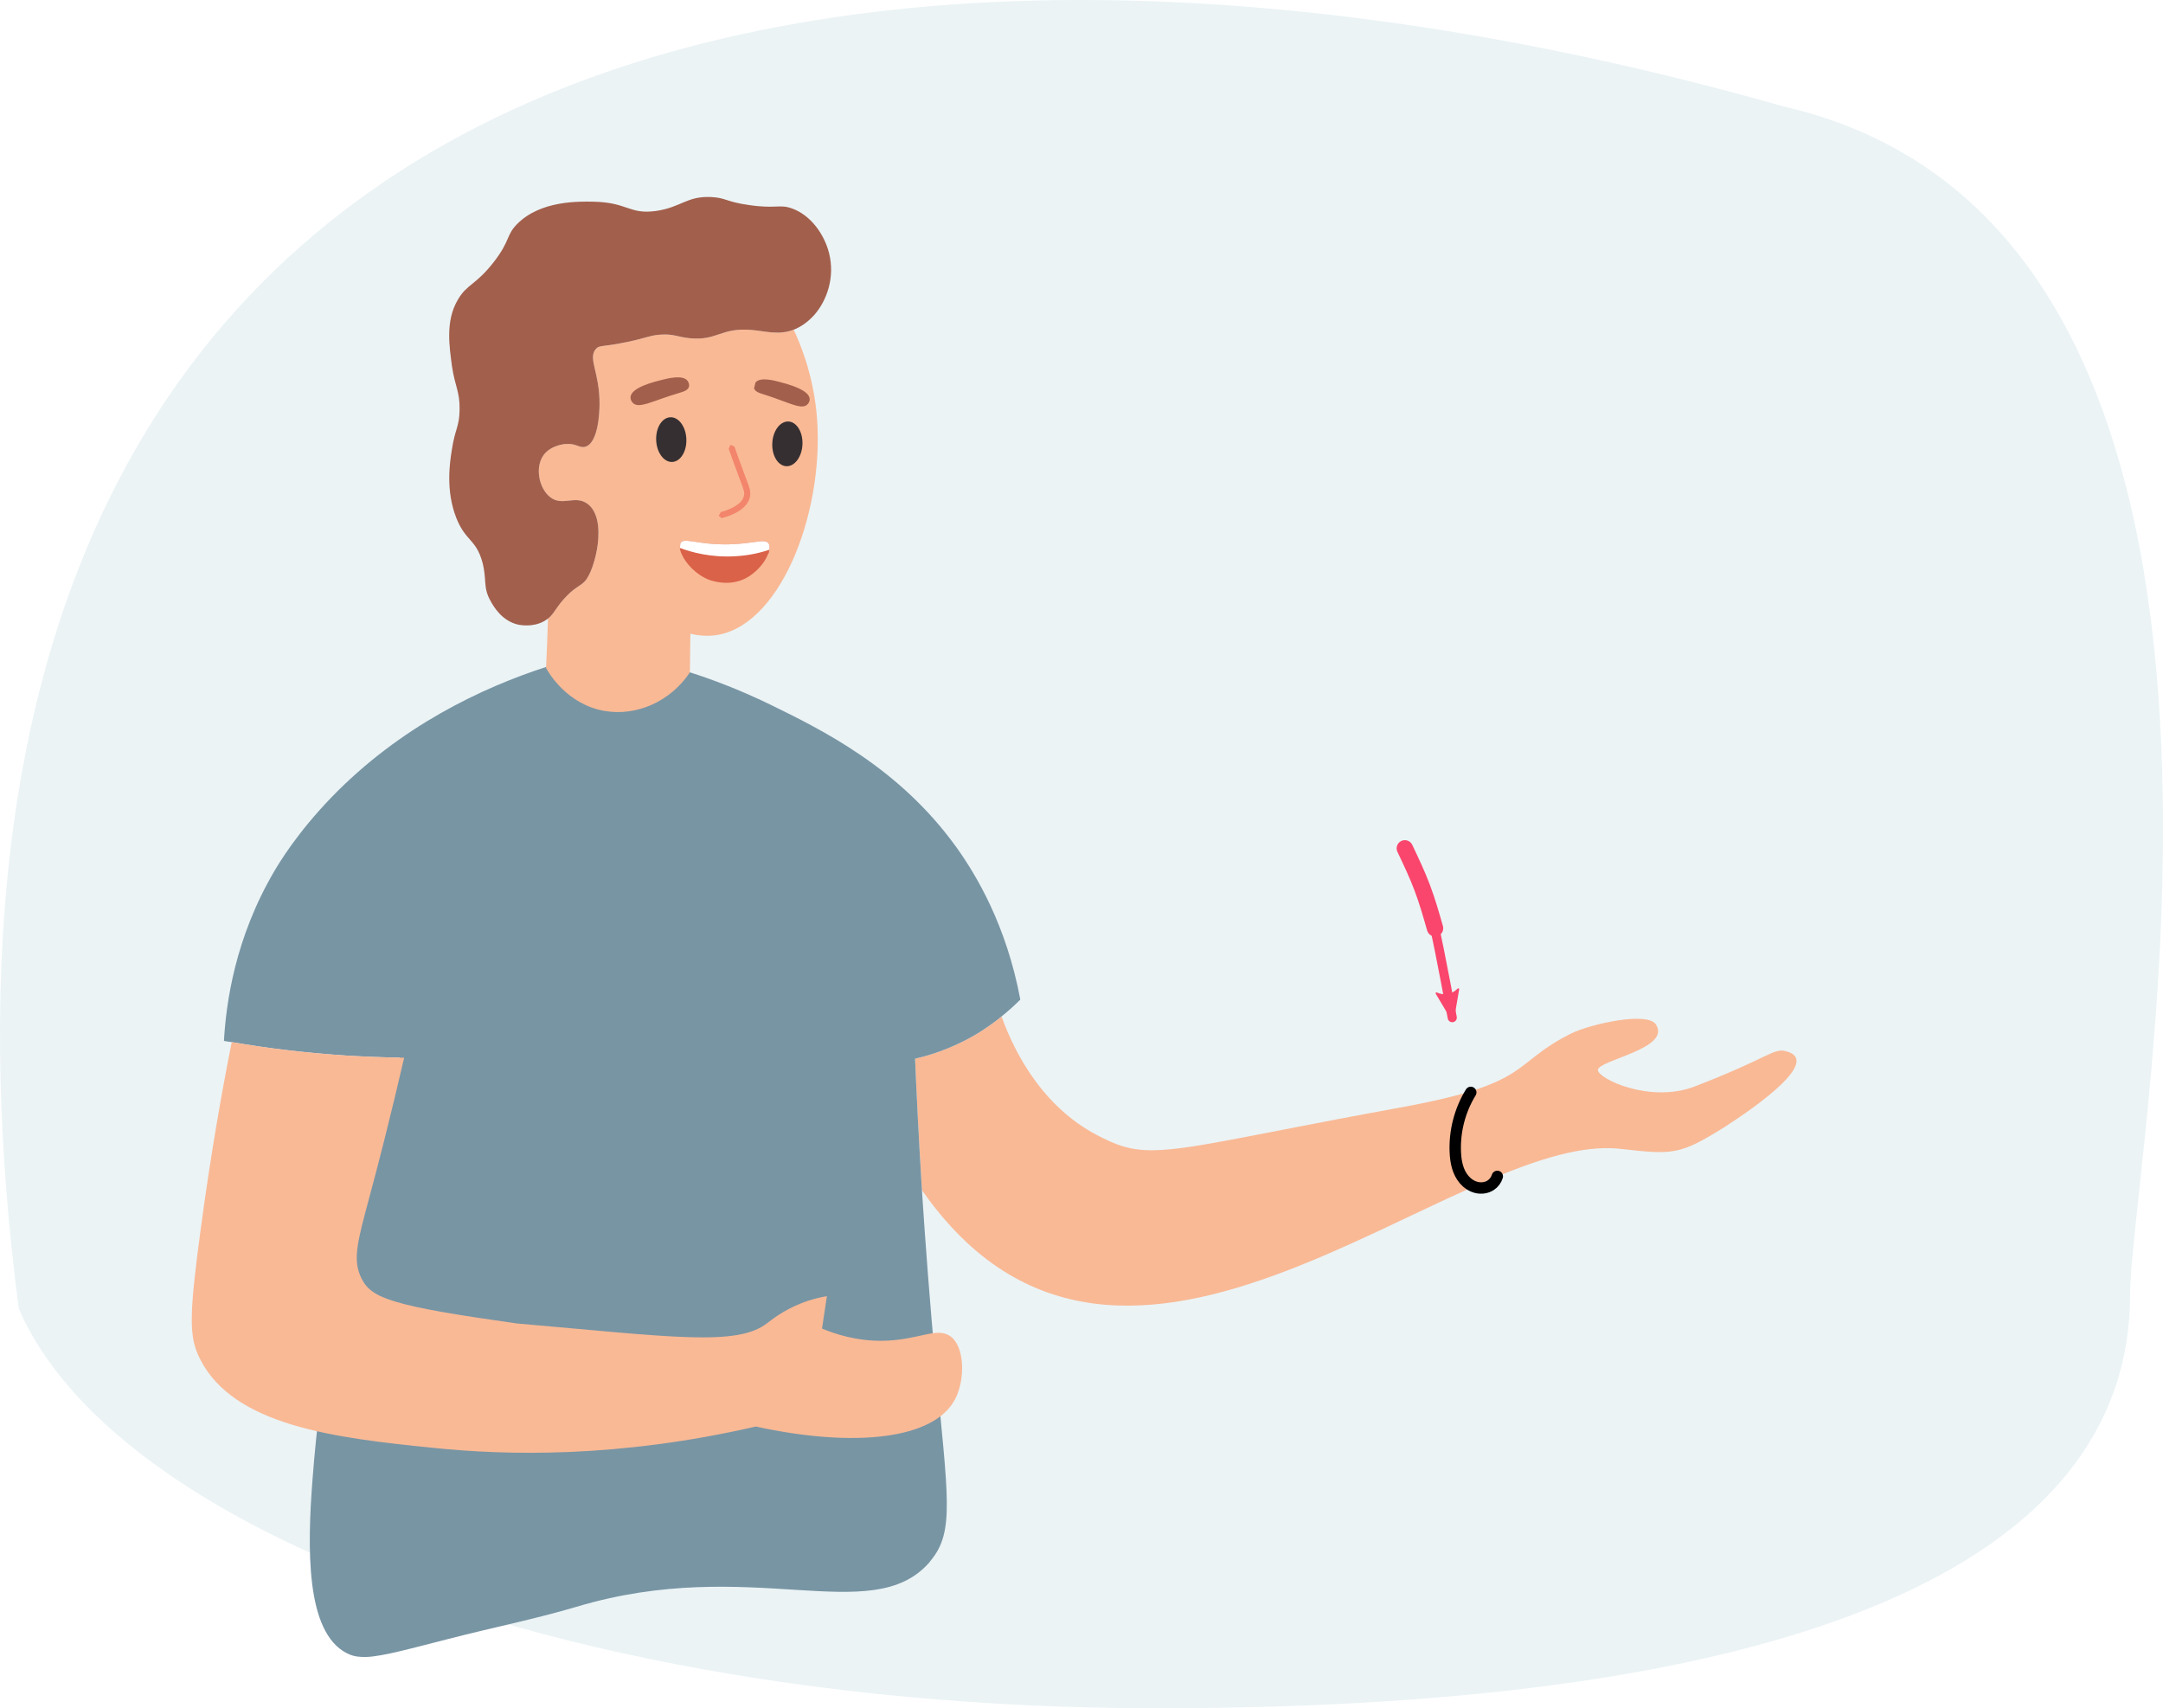 <?xml version="1.0" encoding="UTF-8" standalone="no"?>
<svg
   xmlns:dc="http://purl.org/dc/elements/1.1/"
   xmlns:cc="http://creativecommons.org/ns#"
   xmlns:rdf="http://www.w3.org/1999/02/22-rdf-syntax-ns#"
   xmlns:svg="http://www.w3.org/2000/svg"
   xmlns="http://www.w3.org/2000/svg"
   xmlns:sodipodi="http://sodipodi.sourceforge.net/DTD/sodipodi-0.dtd"
   xmlns:inkscape="http://www.inkscape.org/namespaces/inkscape"
   inkscape:version="1.0beta2 (2b71d25, 2019-12-03)"
   sodipodi:docname="bracelet-man.svg"
   id="svg19497"
   version="1.1"
   viewBox="0 0 448.892 354.499"
   height="354.499"
   width="448.892">
  <defs
     id="defs19501">
    <inkscape:path-effect
       only_selected="false"
       apply_with_weight="true"
       apply_no_weight="true"
       helper_size="0"
       steps="2"
       weight="33.333"
       lpeversion="1"
       is_visible="true"
       id="path-effect23581"
       effect="bspline" />
    <marker
       inkscape:isstock="true"
       style="overflow:visible"
       id="Arrow2Lend"
       refX="0"
       refY="0"
       orient="auto"
       inkscape:stockid="Arrow2Lend">
      <path
         inkscape:connector-curvature="0"
         transform="matrix(-1.1,0,0,-1.1,-1.1,0)"
         d="M 8.719,4.034 -2.207,0.016 8.719,-4.002 c -1.745,2.372 -1.735,5.617 -6e-7,8.035 z"
         style="fill:#fa466c;fill-opacity:1;fill-rule:evenodd;stroke:#fa466c;stroke-width:0.625;stroke-linejoin:round;stroke-opacity:1"
         id="path21708" />
    </marker>
    <marker
       inkscape:isstock="true"
       style="overflow:visible"
       id="Arrow1Lend"
       refX="0"
       refY="0"
       orient="auto"
       inkscape:stockid="Arrow1Lend">
      <path
         inkscape:connector-curvature="0"
         transform="matrix(-0.8,0,0,-0.8,-10,0)"
         style="fill:#000000;fill-opacity:1;fill-rule:evenodd;stroke:#000000;stroke-width:1pt;stroke-opacity:1"
         d="M 0,0 5,-5 -12.5,0 5,5 Z"
         id="path21690" />
    </marker>
    <inkscape:path-effect
       only_selected="false"
       apply_with_weight="true"
       apply_no_weight="true"
       helper_size="0"
       steps="2"
       weight="33.333"
       lpeversion="1"
       is_visible="true"
       id="path-effect21685"
       effect="bspline" />
    <inkscape:path-effect
       lpeversion="1"
       is_visible="true"
       id="path-effect20059"
       effect="spiro" />
    <inkscape:path-effect
       lpeversion="1"
       is_visible="true"
       id="path-effect20055"
       effect="spiro" />
  </defs>
  <sodipodi:namedview
     fit-margin-bottom="0"
     fit-margin-right="0"
     fit-margin-left="0"
     fit-margin-top="0"
     inkscape:current-layer="svg19497"
     inkscape:window-maximized="0"
     inkscape:window-y="23"
     inkscape:window-x="30"
     inkscape:cy="401.74251"
     inkscape:cx="400.70171"
     inkscape:zoom="0.6859038"
     showgrid="false"
     id="namedview19499"
     inkscape:window-height="929"
     inkscape:window-width="1650"
     inkscape:pageshadow="2"
     inkscape:pageopacity="0"
     guidetolerance="10"
     gridtolerance="10"
     objecttolerance="10"
     borderopacity="1"
     inkscape:document-rotation="0"
     bordercolor="#666666"
     pagecolor="#ffffff" />
  <!-- Generator: Sketch 59 (86127) - https://sketch.com -->
  <title
     id="title19412">Group</title>
  <path
     d="m 442.068,268.611 c 0,55.952 -69.34,85.888 -201.973,85.888 -71.254,0 -135.26,-13.088 -179.238,-33.88 C 32.161,307.057 11.988,290.211 3.896,271.596 -31.452,-0.484 180.398,-31.941 370.086,22.08 481.668,47.603 442.068,239.825 442.068,268.611 Z"
     fill="#f9f7f4"
     id="path15563"
     style="fill:#ebf3f5;fill-opacity:1;stroke-width:0.545"
     inkscape:connector-curvature="0"
     sodipodi:nodetypes="sscccs" />
  <desc
     id="desc19414">Created with Sketch.</desc>
  <path
     d="m 357.97,233.845 c -9.478,5.93 -10.791,5.778 -21.743,4.562 -34.211,-3.852 -102.882,68.777 -144.899,8.566 -0.659,-10.796 -1.12,-19.969 -1.424,-27.268 2.636,-0.608 5.727,-1.571 9.027,-3.142 3.599,-1.673 6.538,-3.7 8.915,-5.626 2.99,8.261 9.072,19.462 20.932,25.19 2.235,1.115 4.004,1.774 5.474,2.078 7.962,1.825 18.195,-1.419 56.314,-8.363 27.82,-5.068 22.752,-9.022 35.575,-15.408 3.801,-1.875 16.269,-4.764 17.643,-1.622 2.737,4.866 -12.068,7.197 -12.169,9.224 -0.046,1.774 10.846,7.045 20.177,3.396 15.256,-5.879 16.214,-7.957 18.804,-7.298 7.603,1.875 -6.036,11.454 -12.625,15.712"
     id="Fill-533"
     fill="#F9B995"
     inkscape:connector-curvature="0"
     style="fill-rule:evenodd;stroke:none;stroke-width:1.689" />
  <path
     d="m 198.474,175.812 c -11.966,-16.624 -28.079,-24.429 -38.621,-29.599 -6.695,-3.244 -12.524,-5.372 -16.675,-6.69 -9.838,-0.405 -19.721,-0.811 -29.548,-1.216 -13.69,4.409 -30.618,12.468 -44.804,27.116 -7.101,7.349 -10.851,13.583 -11.865,15.306 -8.206,13.938 -10.035,27.42 -10.486,35.276 0.502,0.101 1.059,0.203 1.617,0.253 7.298,1.267 15.205,2.23 23.725,2.788 3.827,0.233 7.557,0.375 11.14,0.431 l -0.147,0.38 c -12.164,36.847 -16.371,66.547 -17.942,87.024 -1.11,14.343 -1.47,31.829 7.096,36.188 0.867,0.456 1.774,0.71 2.838,0.76 3.097,0.253 7.76,-1.014 18.398,-3.751 8.819,-2.281 17.739,-4.055 26.457,-6.64 36.087,-10.796 61.129,4.511 73.187,-9.174 l 0.304,-0.405 c 5.068,-6.082 3.497,-13.38 1.064,-40.091 -1.267,-13.685 -2.179,-26.051 -2.884,-36.796 -0.659,-10.796 -1.12,-19.969 -1.424,-27.268 2.636,-0.608 5.727,-1.571 9.027,-3.142 3.599,-1.673 6.538,-3.7 8.915,-5.626 1.52,-1.216 2.838,-2.433 3.903,-3.497 -2.884,-15.458 -9.174,-25.899 -13.274,-31.626"
     id="Fill-534"
     fill="#7895A4"
     inkscape:connector-curvature="0"
     style="fill-rule:evenodd;stroke:none;stroke-width:1.689" />
  <path
     d="m 149.154,131.718 c -2.433,0.456 -4.562,0.101 -5.879,-0.203 -0.051,2.686 -0.051,5.322 -0.096,8.008 -4.004,6.031 -11.054,9.174 -17.739,8.008 -7.805,-1.368 -11.607,-7.957 -12.118,-8.92 0.152,-3.396 0.309,-6.792 0.405,-10.238 1.374,-1.064 1.673,-2.483 4.004,-4.815 1.875,-1.875 2.585,-1.825 3.649,-2.94 2.027,-2.078 4.967,-13.076 0.405,-16.168 -2.585,-1.723 -5.119,0.71 -7.653,-1.318 -2.281,-1.825 -3.193,-6.183 -1.267,-8.768 1.52,-1.977 4.313,-2.23 4.612,-2.23 2.179,-0.152 2.838,0.963 4.055,0.558 2.641,-0.862 2.889,-7.146 2.889,-8.819 0.051,-6.589 -2.483,-9.478 -0.76,-11.454 0.76,-0.862 1.267,-0.355 6.335,-1.419 4.257,-0.862 4.921,-1.47 7.4,-1.571 2.534,-0.101 3.046,0.456 5.727,0.76 5.778,0.558 6.391,-2.23 12.772,-1.723 3.396,0.304 5.727,1.166 8.824,-0.051 3.289,7.096 4.303,13.127 4.708,16.928 2.032,19.513 -6.792,43.791 -20.273,46.375"
     id="Fill-535"
     fill="#F9B995"
     inkscape:connector-curvature="0"
     style="fill-rule:evenodd;stroke:none;stroke-width:1.689" />
  <path
     d="m 169.022,65.322 c -0.608,0.659 -1.972,2.129 -4.156,3.041 -3.244,1.267 -5.575,0.405 -8.971,0.101 -6.381,-0.507 -6.994,2.281 -12.772,1.723 -2.681,-0.304 -3.193,-0.862 -5.727,-0.76 -2.478,0.101 -3.142,0.71 -7.4,1.571 -5.068,1.064 -5.575,0.558 -6.335,1.419 -1.723,1.977 0.811,4.866 0.76,11.454 0,1.673 -0.248,7.957 -2.889,8.819 -1.216,0.405 -1.875,-0.71 -4.055,-0.558 -0.299,0 -3.092,0.253 -4.612,2.23 -1.926,2.585 -1.014,6.944 1.267,8.768 2.534,2.027 5.068,-0.405 7.653,1.318 4.562,3.092 1.622,14.09 -0.405,16.168 -1.064,1.115 -1.774,1.064 -3.649,2.94 -2.331,2.331 -2.63,3.751 -4.004,4.815 l -0.755,0.507 c -2.438,1.368 -5.023,0.811 -5.378,0.76 -3.446,-0.76 -5.165,-3.801 -5.727,-4.815 -1.723,-2.99 -0.76,-4.409 -1.769,-8.211 -1.374,-4.815 -3.452,-4.257 -5.378,-9.072 -2.281,-5.727 -1.363,-11.607 -0.958,-14.141 0.654,-4.409 1.566,-4.764 1.617,-8.363 0.056,-3.801 -0.912,-4.663 -1.571,-8.971 -0.502,-3.903 -1.47,-9.376 1.221,-13.887 1.875,-3.244 3.695,-2.99 7.445,-7.805 3.502,-4.511 2.489,-5.524 4.916,-7.957 4.866,-4.815 12.671,-4.612 15.813,-4.562 7.101,0.152 7.349,2.686 12.924,1.926 5.271,-0.76 6.391,-3.142 11.505,-2.889 3.041,0.152 3.092,1.014 7.907,1.673 5.58,0.811 6.239,-0.253 8.87,0.71 3.908,1.419 6.69,5.423 7.653,9.275 1.216,4.866 -0.355,9.681 -3.041,12.772"
     id="Fill-536"
     fill="#A25F4C"
     inkscape:connector-curvature="0"
     style="fill-rule:evenodd;stroke:none;stroke-width:1.689" />
  <path
     d="m 198.216,290.357 c -4.354,8.363 -20.932,10.137 -41.358,5.677 -28.383,6.538 -51.596,6.031 -67.1,4.409 -20.071,-2.027 -41.363,-4.511 -48.306,-18.55 -2.23,-4.46 -2.23,-8.718 0.157,-26.507 2.078,-15.509 4.409,-28.788 6.482,-39.128 7.298,1.267 15.205,2.23 23.725,2.788 4.151,0.253 8.211,0.405 12.058,0.456 -2.838,12.265 -5.372,22.149 -7.298,29.244 -2.382,8.92 -3.492,12.722 -1.521,16.624 1.064,2.078 2.686,3.497 7.248,4.815 4.562,1.368 12.068,2.636 24.941,4.46 32.133,2.788 45.711,4.815 51.951,-0.051 0.705,-0.507 3.087,-2.534 6.888,-4.055 2.179,-0.912 4.156,-1.318 5.524,-1.571 -0.35,2.23 -0.659,4.511 -1.009,6.741 2.833,1.166 7.141,2.585 12.514,2.534 7.501,-0.101 11.201,-2.94 14.095,-0.963 3.036,2.129 3.137,8.971 1.009,13.076"
     id="Fill-539"
     fill="#F9B995"
     inkscape:connector-curvature="0"
     style="fill-rule:evenodd;stroke:none;stroke-width:1.689" />
  <g
     id="g19463"
     transform="matrix(1.689,0,0,1.689,130.857,78.305)"
     style="fill:none;fill-rule:evenodd;stroke:none;stroke-width:1">
    <path
       d="m 17.418,8.084 c -0.075,1.515 0.696,2.787 1.719,2.835 1.023,0.051 1.914,-1.137 1.986,-2.655 0.072,-1.518 -0.693,-2.787 -1.719,-2.838 -1.023,-0.048 -1.914,1.14 -1.986,2.658"
       id="Fill-540"
       fill="#352F31"
       inkscape:connector-curvature="0" />
    <path
       d="m 3.15,7.727 c 0.063,1.518 0.945,2.709 1.971,2.67 1.023,-0.045 1.803,-1.311 1.737,-2.826 -0.063,-1.518 -0.945,-2.712 -1.968,-2.667 -1.026,0.039 -1.803,1.305 -1.74,2.823"
       id="Fill-541"
       fill="#352F31"
       inkscape:connector-curvature="0" />
    <path
       d="M 4.6280345e-4,2.453 C 0.042,1.232 2.937,0.545 3.786,0.329 c 0.837,-0.21 2.631,-0.666 3.216,0.093 0.132,0.171 0.252,0.468 0.174,0.741 -0.129,0.441 -0.741,0.618 -1.002,0.693 -3.507,1.023 -5.175,2.097 -5.922,1.251 -0.039,-0.042 -0.264,-0.306 -0.252,-0.654"
       id="Fill-542"
       fill="#A25F4C"
       inkscape:connector-curvature="0" />
    <path
       d="m 11.181,17.288 -0.351,-0.276 0.264,-0.465 c 0.96,-0.255 2.613,-0.867 2.847,-2.025 0.084,-0.405 -0.036,-0.744 -0.504,-1.974 l -0.102,-0.27 c -0.564,-1.494 -0.996,-2.718 -1.275,-3.513 l 0.231,-0.477 0.477,0.228 c 0.279,0.792 0.708,2.01 1.269,3.498 l 0.102,0.27 c 0.483,1.272 0.666,1.752 0.537,2.385 -0.312,1.557 -2.253,2.301 -3.384,2.607 l -0.111,0.012"
       id="Fill-543"
       fill="#F2856B"
       inkscape:connector-curvature="0" />
    <path
       d="m 22.011,2.681 c -0.021,-1.167 -2.778,-1.866 -3.582,-2.085 -0.795,-0.213 -2.502,-0.678 -3.075,0.042 l -0.174,0.702 c 0.117,0.426 0.696,0.6 0.945,0.678 3.333,1.029 4.911,2.079 5.637,1.281 0.036,-0.036 0.255,-0.282 0.249,-0.618"
       id="Fill-544"
       fill="#A25F4C"
       inkscape:connector-curvature="0" />
    <path
       d="m 17.061,21.182 -0.072,0.387 -0.096,0.147 c -0.366,1.008 -1.404,2.259 -2.718,2.961 -2.115,1.095 -4.245,0.294 -4.542,0.195 -1.599,-0.63 -2.868,-2.028 -3.336,-3.126 -0.141,-0.276 -0.222,-0.549 -0.243,-0.789 l 0.081,-0.597 c 0.447,-0.735 2.034,0.225 5.91,0.159 3.183,-0.066 4.47,-0.768 4.926,-0.093 0.111,0.186 0.132,0.459 0.09,0.756"
       id="Fill-545"
       fill="#DA6249"
       inkscape:connector-curvature="0" />
    <path
       d="m 17.061,21.182 c -1.125,0.378 -2.547,0.717 -4.26,0.804 -2.949,0.162 -5.325,-0.495 -6.747,-1.029 l 0.081,-0.597 c 0.447,-0.735 2.034,0.225 5.91,0.159 3.183,-0.066 4.47,-0.768 4.926,-0.093 0.111,0.186 0.132,0.459 0.09,0.756"
       id="Fill-546"
       fill="#FFFFFF"
       inkscape:connector-curvature="0" />
  </g>
  <path
     id="Fill-547"
     d="m 323.277,218.592 c -0.958,0.442 -1.916,0.887 -2.87,1.333 l -42.666,35.185 c 0.346,0.748 0.654,1.493 0.92,2.231 0.779,2.156 0.478,4.56 0.718,6.84 -0.15,2.093 -0.149,4.203 -0.404,6.284 10.613,-8.753 21.225,-17.507 31.839,-26.258 -0.134,12.117 0.034,21.66 0.242,28.474 0.151,4.972 0.428,12.093 3.695,14.74 1.863,1.511 4.5,1.403 6.262,-0.305 3.766,-3.662 2.731,-13.909 2.731,-13.909 -1.219,-9.555 -1.288,-27.81 -0.467,-54.614 z m -51.964,41.818 -10.188,8.402 c -0.011,0.71 -0.012,1.419 -0.026,2.129 -0.128,6.208 -5.15,7.446 -7.097,3.747 l -0.776,0.639 h -26.084 c 3.931,2.945 8.617,4.822 13.47,5.943 3.411,0.788 6.988,0.426 10.482,0.639 2.64,-0.721 16.324,-1.397 18.267,-5.13 0.472,-0.907 0.484,-1.988 0.737,-2.979 1.658,-6.49 1.104,-2.787 1.435,-10.09 -0.135,-1.084 -0.121,-2.207 -0.22,-3.3 z M 9.025,275.326 c -3.471,0 -6.312,2.846 -6.312,6.316 l 0.044,0.438 c -0.801,18.774 -0.731,32.908 -0.55,42.108 0.104,4.972 0.308,12.097 3.551,14.777 1.846,1.524 4.482,1.451 6.264,-0.244 3.069,-2.921 2.667,-10.031 2.868,-13.88 0.683,-12.945 0.702,-26.3 0.547,-36.88 H 235.031 c -3.399,-0.893 -6.821,-2.465 -11.117,-5.512 -2.809,-1.992 -5.369,-4.416 -7.542,-7.123 z M 261.788,288.142 c -3.751,0.698 -7.577,1.066 -11.32,1.601 -0.599,-0.057 -1.119,-0.092 -1.686,-0.14 -0.426,15.013 -0.369,26.679 -0.214,34.585 0.104,4.972 0.31,12.097 3.553,14.777 1.846,1.524 4.482,1.451 6.264,-0.244 3.069,-2.921 2.666,-10.031 2.87,-13.88 0.677,-12.934 0.689,-26.131 0.532,-36.699 z"
     inkscape:connector-curvature="0"
     style="fill:none;fill-rule:evenodd;stroke:none;stroke-width:1.117" />
  <path
     id="Fill-557"
     d="m 358.072,324.519 0.056,1.924 c 0.264,1.252 3.378,2.266 7.513,2.488 -0.44,-0.529 -0.841,-1.174 -1.204,-1.924 -3.686,-0.345 -6.365,-1.312 -6.365,-2.488 z m 18.498,0 c 0,0.609 -0.739,1.157 -1.934,1.6 -0.186,0.757 -0.43,1.461 -0.762,2.056 1.522,-0.451 2.527,-1.055 2.696,-1.732 z"
     inkscape:connector-curvature="0"
     style="fill:none;fill-rule:evenodd;stroke:none;stroke-width:1.689" />
  <path
     id="Fill-558"
     d="m 362.813,322.229 c -2.816,0.449 -4.742,1.295 -4.742,2.29 0,1.176 2.679,2.143 6.365,2.488 -0.359,-0.741 -0.692,-1.55 -0.95,-2.518 -0.202,-0.758 -0.449,-1.507 -0.673,-2.26 z m 12.093,0.779 c 0.054,1.145 -0.043,2.184 -0.271,3.112 1.195,-0.443 1.934,-0.992 1.934,-1.6 0,-0.565 -0.62,-1.085 -1.663,-1.511 z"
     inkscape:connector-curvature="0"
     style="fill:none;fill-rule:evenodd;stroke:none;stroke-width:1.689" />
  <path
     id="Fill-568"
     d="m 436.982,475.994 c -6.375,2.099 -12.753,4.208 -19.13,6.314 2.022,5.864 4.55,11.468 7.618,16.574 0.652,1.086 1.579,1.92 2.624,2.645 5.415,-0.841 10.819,-1.682 16.24,-2.523 -3.949,-5.9 -5.675,-11.118 -6.492,-15.203 -0.363,-1.77 -0.543,-3.451 -0.68,-5.085 -0.091,-0.908 -0.13,-1.814 -0.18,-2.721 z m -28.969,9.562 c -8.817,2.913 -17.633,5.826 -26.449,8.729 2.138,0.408 3.813,1.271 5.13,2.769 2.319,2.632 3.176,6.852 2.45,10.528 9.159,-1.424 18.33,-2.848 27.492,-4.273 -3.514,-5.718 -6.366,-11.644 -8.622,-17.753 z"
     inkscape:connector-curvature="0"
     style="fill:none;fill-rule:evenodd;stroke:none;stroke-width:1.513" />
  <path
     id="Fill-570"
     d="m 431.896,452.438 c -6.326,3.216 -12.638,6.422 -18.949,9.63 1.148,7.544 3.003,15.09 5.626,22.212 6.199,-1.852 12.414,-3.714 18.589,-5.564 -0.408,-4.902 -0.273,-9.621 -2.175,-17.064 -0.867,-3.54 -2.002,-6.626 -3.091,-9.213 z m -28.869,14.674 c -6.953,3.533 -13.903,7.066 -20.873,10.608 l 0.638,0.496 c 2.946,2.859 4.082,7.9 3.129,11.985 -0.454,1.861 -1.266,3.356 -2.583,4.627 8.434,-2.541 16.874,-5.056 25.326,-7.582 -2.538,-6.516 -4.389,-13.239 -5.638,-20.134 z"
     inkscape:connector-curvature="0"
     style="fill:none;fill-rule:evenodd;stroke:none;stroke-width:1.513" />
  <path
     transform="matrix(1.689,0,0,1.689,31.8,-49.493)"
     inkscape:original-d="m 161.89154,163.52132 c -0.6328,2.35513 -1.26661,4.89034 -1.90141,7.33401 -0.6348,2.44367 2.89839,2.7173 4.34608,4.07445 1.44769,1.35715 0.54426,-0.72334 0.81489,-1.08652"
     inkscape:path-effect="#path-effect20059"
     inkscape:connector-curvature="0"
     id="path20057"
     d="m 161.892,163.521 c -1.342,2.184 -2.013,4.773 -1.901,7.334 0.026,0.604 0.096,1.21 0.263,1.792 0.167,0.581 0.436,1.139 0.831,1.598 0.395,0.459 0.92,0.814 1.508,0.956 0.588,0.142 1.238,0.059 1.744,-0.272 0.387,-0.253 0.681,-0.644 0.815,-1.087"
     style="fill:none;stroke:#000000;stroke-width:1.4;stroke-linecap:round;stroke-linejoin:round;stroke-miterlimit:4;stroke-dasharray:none;stroke-opacity:1" />
  <path
     transform="translate(-52.751,-20.243)"
     sodipodi:nodetypes="ccc"
     inkscape:original-d="m 344.30224,196.2964 c 1.51868,2.22875 3.03633,4.45645 4.55305,6.68325 1.76249,9.48272 3.52391,18.96405 5.28436,28.44457"
     inkscape:path-effect="#path-effect21685"
     inkscape:connector-curvature="0"
     id="path21683"
     d="m 344.302,196.296 c 1.518,2.229 3.036,4.457 4.675,10.311 1.639,5.855 3.401,15.336 5.162,24.816"
     style="fill:none;fill-opacity:1;stroke:#fa466c;stroke-width:1.9;stroke-linecap:round;stroke-linejoin:round;stroke-miterlimit:4;stroke-dasharray:none;stroke-opacity:1;marker-end:url(#Arrow2Lend)" />
  <path
     transform="translate(-52.751,-14.243)"
     inkscape:original-d="m 344.30224,190.2964 c 1.27915,2.69256 2.55729,5.38412 3.83444,8.07467 0.81111,2.83638 1.62118,5.67164 2.43027,8.50596"
     inkscape:path-effect="#path-effect23581"
     inkscape:connector-curvature="0"
     id="path23579"
     d="m 344.302,190.296 c 1.279,2.693 2.557,5.384 3.601,8.148 1.044,2.763 1.854,5.599 2.664,8.433"
     style="fill:none;stroke:#fa466c;stroke-width:3.4;stroke-linecap:round;stroke-linejoin:round;stroke-miterlimit:4;stroke-dasharray:none;stroke-opacity:1" />
</svg>
